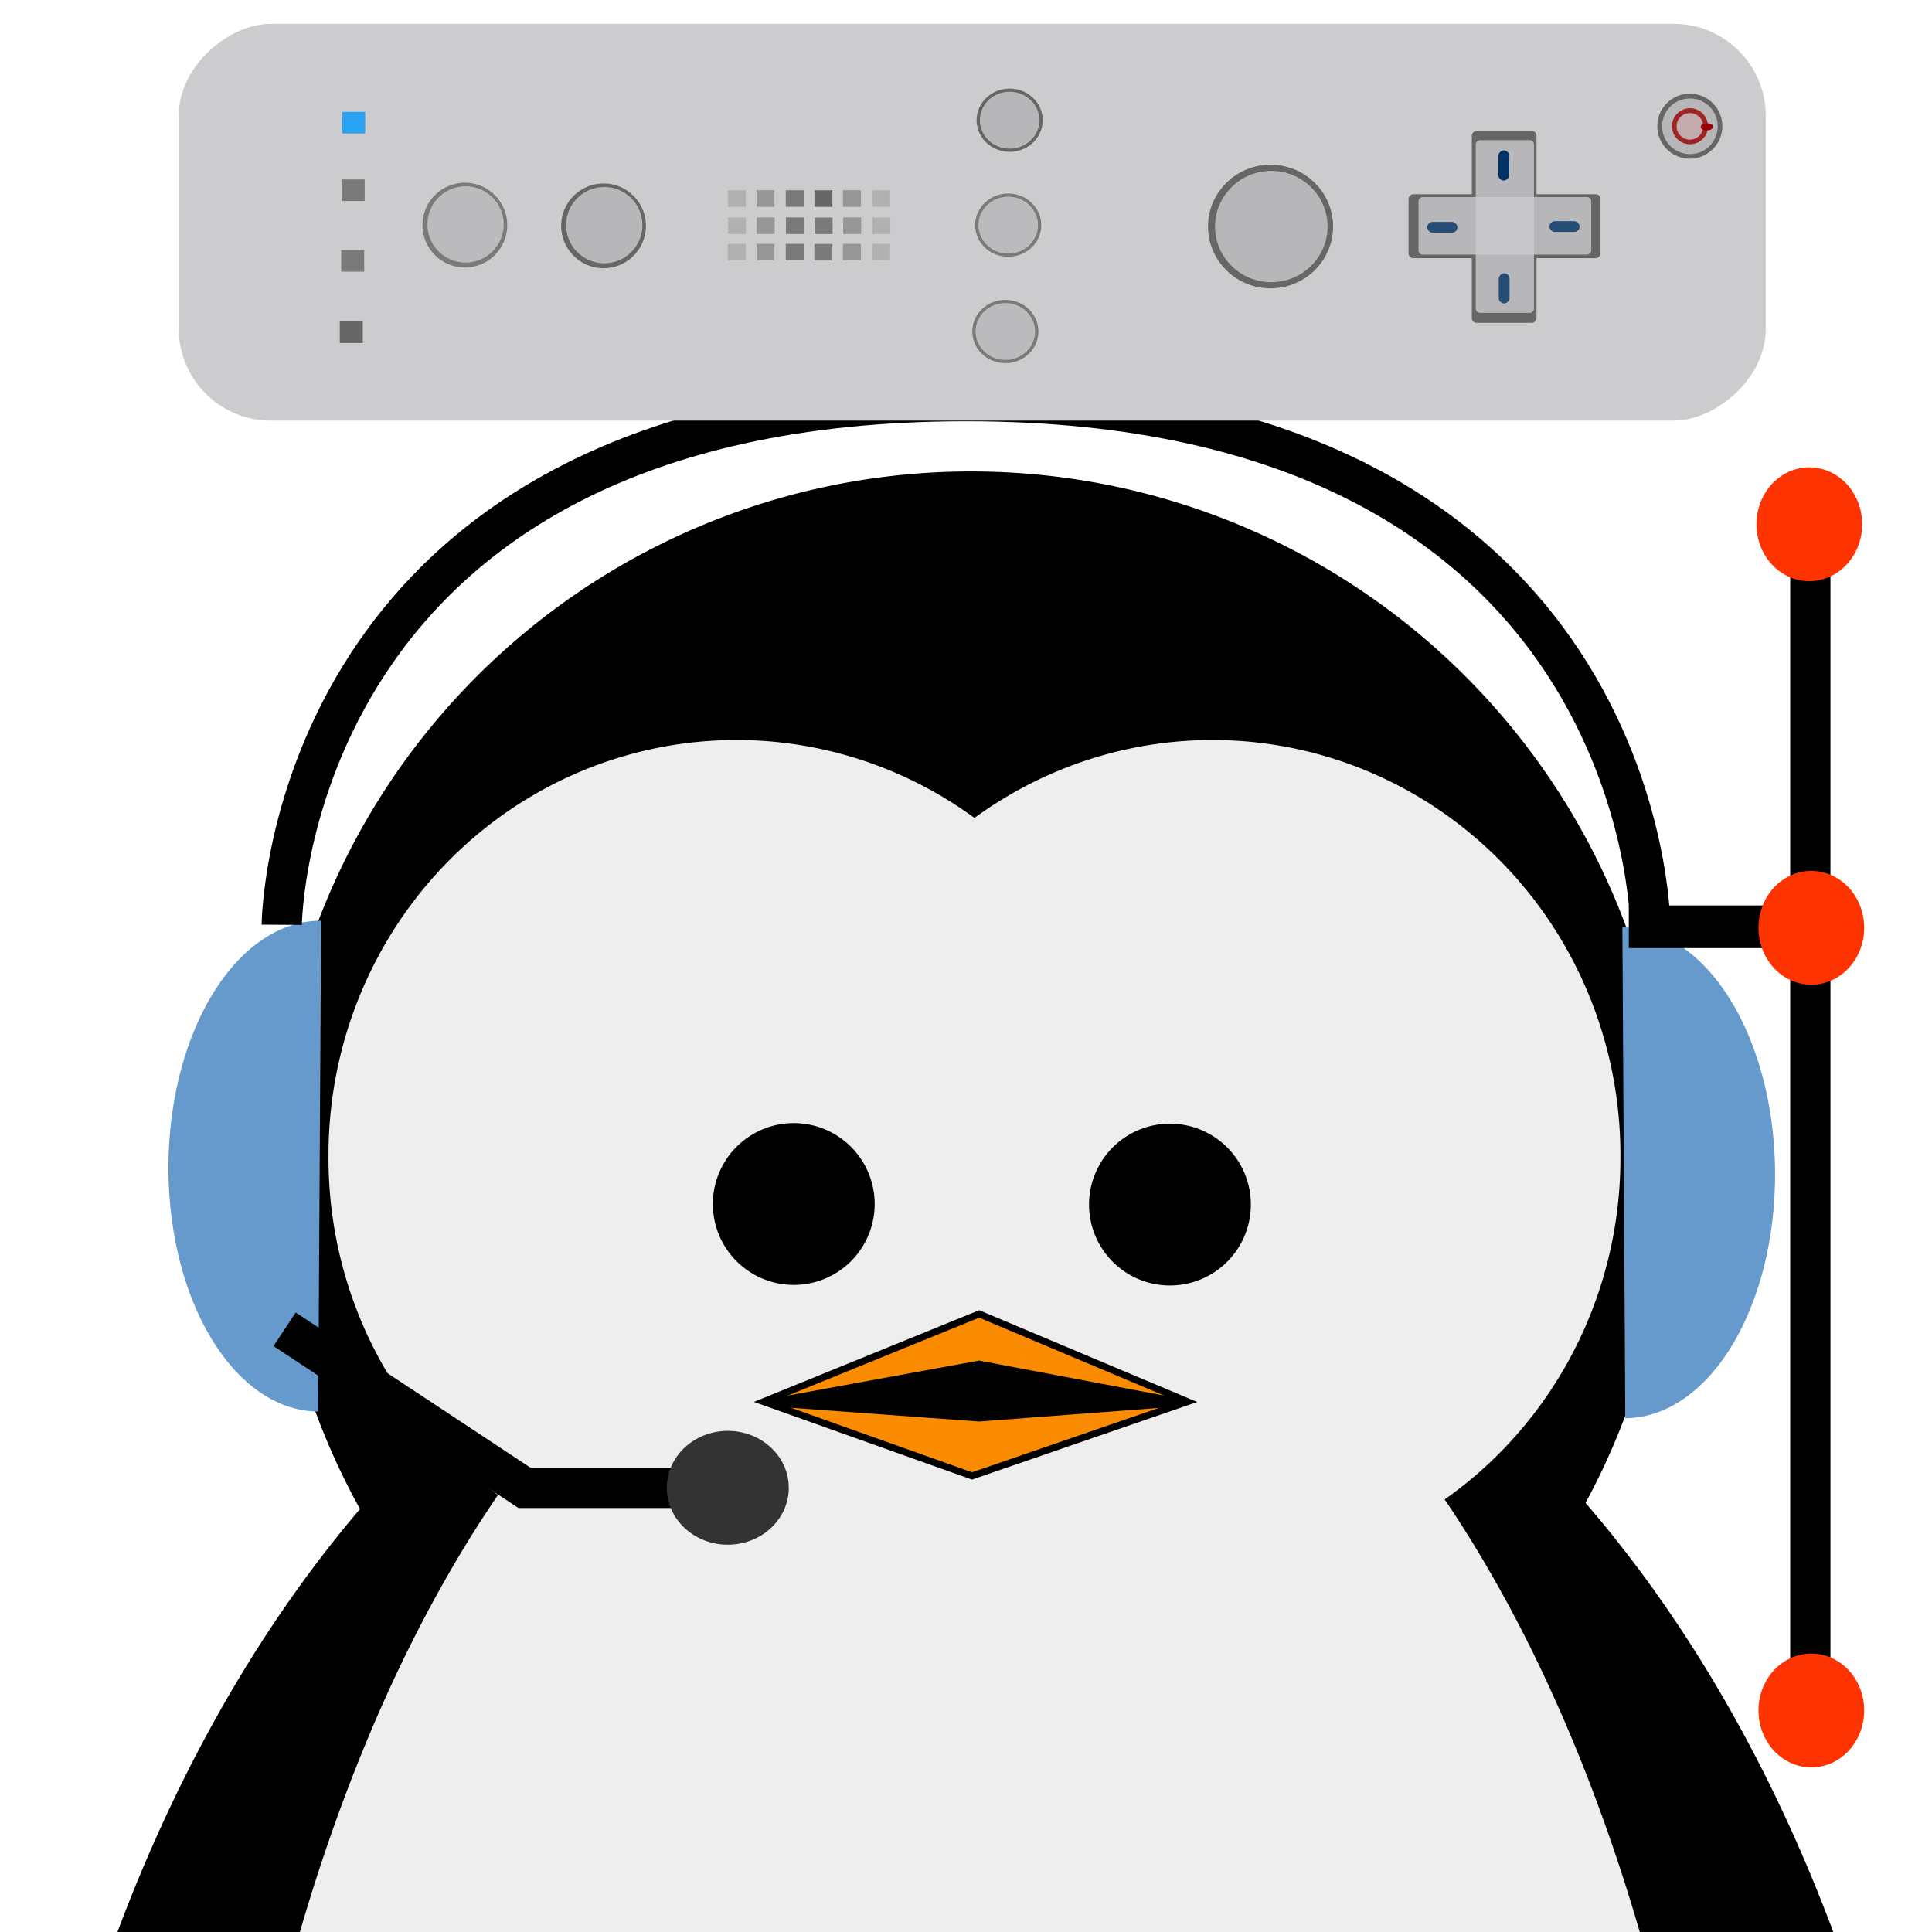 <?xml version="1.0" encoding="UTF-8" standalone="no"?>
<!-- Created with Inkscape (http://www.inkscape.org/) -->

<svg
   xmlns:dc="http://purl.org/dc/elements/1.1/"
   xmlns:cc="http://creativecommons.org/ns#"
   xmlns:rdf="http://www.w3.org/1999/02/22-rdf-syntax-ns#"
   xmlns:svg="http://www.w3.org/2000/svg"
   xmlns="http://www.w3.org/2000/svg"
   xmlns:sodipodi="http://sodipodi.sourceforge.net/DTD/sodipodi-0.dtd"
   xmlns:inkscape="http://www.inkscape.org/namespaces/inkscape"
   width="48"
   height="48"
   id="svg3469"
   version="1.1"
   inkscape:version="0.48.1 r9760"
   sodipodi:docname="icon_wii1.svg"
   style="display:inline">
  <defs
     id="defs3471">
    <clipPath
       clipPathUnits="userSpaceOnUse"
       id="clipPath3217-2-6">
      <rect
         style="fill:#333333"
         id="rect3219-3-4"
         width="173.107"
         height="67.851"
         x="92.385"
         y="441.018" />
    </clipPath>
    <clipPath
       clipPathUnits="userSpaceOnUse"
       id="clipPath3229">
      <rect
         style="fill:#333333"
         id="rect3231"
         width="173.077"
         height="130.769"
         x="62.388"
         y="394.776" />
    </clipPath>
    <clipPath
       clipPathUnits="userSpaceOnUse"
       id="clipPath3225">
      <rect
         style="fill:#333333"
         id="rect3227"
         width="260.782"
         height="197.884"
         x="242.833"
         y="503.14" />
    </clipPath>
    <clipPath
       clipPathUnits="userSpaceOnUse"
       id="clipPath3221">
      <rect
         style="fill:#333333"
         id="rect3223"
         width="260.782"
         height="197.884"
         x="170.973"
         y="503.14" />
    </clipPath>
    <clipPath
       clipPathUnits="userSpaceOnUse"
       id="clipPath3217">
      <rect
         style="fill:#333333"
         id="rect3219"
         width="173.107"
         height="67.851"
         x="92.385"
         y="441.018" />
    </clipPath>
    <clipPath
       clipPathUnits="userSpaceOnUse"
       id="clipPath3213">
      <rect
         style="fill:#333333"
         id="rect3215"
         width="321.429"
         height="242.857"
         x="457.343"
         y="268.375" />
    </clipPath>
    <clipPath
       clipPathUnits="userSpaceOnUse"
       id="clipPath3209">
      <rect
         style="fill:#333333"
         id="rect3211"
         width="321.429"
         height="242.857"
         x="387.343"
         y="268.273" />
    </clipPath>
    <clipPath
       clipPathUnits="userSpaceOnUse"
       id="clipPath3205">
      <rect
         style="fill:#333333"
         id="rect3207"
         width="321.429"
         height="242.857"
         x="80"
         y="150.934" />
    </clipPath>
    <clipPath
       clipPathUnits="userSpaceOnUse"
       id="clipPath3201">
      <rect
         style="fill:#333333"
         id="rect3203"
         width="321.429"
         height="242.857"
         x="80"
         y="150.934" />
    </clipPath>
    <clipPath
       clipPathUnits="userSpaceOnUse"
       id="clipPath3197">
      <rect
         style="fill:#333333"
         id="rect3199"
         width="256.844"
         height="242.857"
         x="-421.355"
         y="17.024"
         transform="matrix(-0.005,-1,1,-0.005,0,0)" />
    </clipPath>
    <clipPath
       clipPathUnits="userSpaceOnUse"
       id="clipPath3193">
      <rect
         style="fill:#333333"
         id="rect3195"
         width="256.844"
         height="242.857"
         x="161.086"
         y="15.776"
         transform="matrix(0.005,1,1,-0.005,0,0)" />
    </clipPath>
    <clipPath
       clipPathUnits="userSpaceOnUse"
       id="clipPath3217-2-6-7">
      <rect
         style="fill:#333333"
         id="rect3219-3-4-4"
         width="173.107"
         height="67.851"
         x="92.385"
         y="441.018" />
    </clipPath>
    <clipPath
       clipPathUnits="userSpaceOnUse"
       id="clipPath3229-4">
      <rect
         style="fill:#333333"
         id="rect3231-9"
         width="173.077"
         height="130.769"
         x="62.388"
         y="394.776" />
    </clipPath>
    <clipPath
       clipPathUnits="userSpaceOnUse"
       id="clipPath3225-7">
      <rect
         style="fill:#333333"
         id="rect3227-1"
         width="260.782"
         height="197.884"
         x="242.833"
         y="503.14" />
    </clipPath>
    <clipPath
       clipPathUnits="userSpaceOnUse"
       id="clipPath3221-3">
      <rect
         style="fill:#333333"
         id="rect3223-2"
         width="260.782"
         height="197.884"
         x="170.973"
         y="503.14" />
    </clipPath>
    <clipPath
       clipPathUnits="userSpaceOnUse"
       id="clipPath3217-6">
      <rect
         style="fill:#333333"
         id="rect3219-0"
         width="173.107"
         height="67.851"
         x="92.385"
         y="441.018" />
    </clipPath>
    <clipPath
       clipPathUnits="userSpaceOnUse"
       id="clipPath3213-2">
      <rect
         style="fill:#333333"
         id="rect3215-1"
         width="321.429"
         height="242.857"
         x="457.343"
         y="268.375" />
    </clipPath>
    <clipPath
       clipPathUnits="userSpaceOnUse"
       id="clipPath3209-4">
      <rect
         style="fill:#333333"
         id="rect3211-7"
         width="321.429"
         height="242.857"
         x="387.343"
         y="268.273" />
    </clipPath>
    <clipPath
       clipPathUnits="userSpaceOnUse"
       id="clipPath3205-9">
      <rect
         style="fill:#333333"
         id="rect3207-0"
         width="321.429"
         height="242.857"
         x="80"
         y="150.934" />
    </clipPath>
    <clipPath
       clipPathUnits="userSpaceOnUse"
       id="clipPath3201-5">
      <rect
         style="fill:#333333"
         id="rect3203-3"
         width="321.429"
         height="242.857"
         x="80"
         y="150.934" />
    </clipPath>
    <clipPath
       clipPathUnits="userSpaceOnUse"
       id="clipPath3197-1">
      <rect
         style="fill:#333333"
         id="rect3199-1"
         width="256.844"
         height="242.857"
         x="-421.355"
         y="17.024"
         transform="matrix(-0.005,-1,1,-0.005,0,0)" />
    </clipPath>
    <clipPath
       clipPathUnits="userSpaceOnUse"
       id="clipPath3193-6">
      <rect
         style="fill:#333333"
         id="rect3195-7"
         width="256.844"
         height="242.857"
         x="161.086"
         y="15.776"
         transform="matrix(0.005,1,1,-0.005,0,0)" />
    </clipPath>
  </defs>
  <sodipodi:namedview
     id="base"
     pagecolor="#ffffff"
     bordercolor="#666666"
     borderopacity="1.0"
     inkscape:pageopacity="0.0"
     inkscape:pageshadow="2"
     inkscape:zoom="4.9497475"
     inkscape:cx="31.561083"
     inkscape:cy="24.537963"
     inkscape:current-layer="layer9"
     showgrid="true"
     inkscape:grid-bbox="true"
     inkscape:document-units="px"
     inkscape:window-width="1024"
     inkscape:window-height="523"
     inkscape:window-x="0"
     inkscape:window-y="24"
     inkscape:window-maximized="1" />
  <g
     inkscape:groupmode="layer"
     id="layer10"
     inkscape:label="tux"
     style="display:inline">
    <path
       sodipodi:type="arc"
       style="fill:#000000;display:inline"
       id="path3047-0-3"
       sodipodi:cx="180"
       sodipodi:cy="532.36218"
       sodipodi:rx="70"
       sodipodi:ry="50"
       d="m 250,532.362 a 70,50 0 1 1 -0.038,-1.638"
       sodipodi:start="0"
       sodipodi:end="6.2504128"
       sodipodi:open="true"
       transform="matrix(0.346,0,0,0.699,-38.047,-307.53)"
       clip-path="url(#clipPath3217-2-6-7)" />
    <path
       sodipodi:type="arc"
       style="fill:#000000;display:inline"
       id="path3021-6"
       sodipodi:cx="150"
       sodipodi:cy="472.36218"
       sodipodi:rx="70"
       sodipodi:ry="70"
       d="m 220,472.362 a 70,70 0 1 1 -140,0 70,70 0 1 1 140,0 z"
       transform="matrix(0.248,0,0,0.248,-13.073,-88.073)"
       clip-path="url(#clipPath3229-4)" />
    <path
       sodipodi:type="arc"
       style="fill:#eeeeee;display:inline"
       id="path2991-18"
       sodipodi:cx="338.57144"
       sodipodi:cy="618.07648"
       sodipodi:rx="61.42857"
       sodipodi:ry="62.857143"
       d="m 400,618.076 a 61.429,62.857 0 1 1 -122.857,0 61.429,62.857 0 1 1 122.857,0 z"
       transform="matrix(0.165,0,0,0.164,-37.567,-72.629)"
       clip-path="url(#clipPath3225-7)" />
    <path
       sodipodi:type="arc"
       style="fill:#eeeeee;display:inline"
       id="path2991-1-7"
       sodipodi:cx="338.57144"
       sodipodi:cy="618.07648"
       sodipodi:rx="61.42857"
       sodipodi:ry="62.857143"
       d="m 400,618.076 a 61.429,62.857 0 1 1 -122.857,0 61.429,62.857 0 1 1 122.857,0 z"
       transform="matrix(0.165,0,0,0.164,-25.741,-72.629)"
       clip-path="url(#clipPath3221-3)" />
    <path
       sodipodi:type="arc"
       style="fill:#eeeeee;display:inline"
       id="path3047-0"
       sodipodi:cx="180"
       sodipodi:cy="532.36218"
       sodipodi:rx="70"
       sodipodi:ry="50"
       d="m 250,532.362 a 70,50 0 1 1 -0.038,-1.638"
       sodipodi:start="0"
       sodipodi:end="6.2504128"
       sodipodi:open="true"
       transform="matrix(0.27,0,0,0.699,-24.505,-307.57)"
       clip-path="url(#clipPath3217-6)" />
    <path
       sodipodi:type="arc"
       style="fill:#000000;display:inline"
       id="path2996-5"
       sodipodi:cx="585"
       sodipodi:cy="417.36218"
       sodipodi:rx="15"
       sodipodi:ry="15"
       d="m 600,417.362 a 15,15 0 1 1 -0.008,-0.491"
       sodipodi:start="0"
       sodipodi:end="6.2504128"
       sodipodi:open="true"
       transform="matrix(0.134,0,0,0.134,-58.669,-26.013)"
       clip-path="url(#clipPath3213-2)" />
    <path
       transform="matrix(0.134,0,0,0.134,-49.323,-25.999)"
       sodipodi:type="arc"
       style="fill:#000000;display:inline"
       id="path2996-1-1"
       sodipodi:cx="585"
       sodipodi:cy="417.36218"
       sodipodi:rx="15"
       sodipodi:ry="15"
       d="m 600,417.362 a 15,15 0 1 1 -0.008,-0.491"
       sodipodi:start="0"
       sodipodi:end="6.2504128"
       sodipodi:open="true"
       clip-path="url(#clipPath3209-4)" />
    <path
       style="fill:#fb8b00;stroke:#000000;stroke-width:1.278px;stroke-linecap:butt;stroke-linejoin:miter;stroke-opacity:1;display:inline"
       d="m 282.011,336.989 -38.637,-16.27 -39.969,16.27 38.637,13.767 z"
       id="path3006-1"
       inkscape:connector-curvature="0"
       clip-path="url(#clipPath3205-9)"
       transform="matrix(0.134,0,0,0.134,-8.285,-10.332)" />
    <path
       style="fill:#000000;stroke:#000000;stroke-width:1.343px;stroke-linecap:butt;stroke-linejoin:miter;stroke-opacity:1;display:inline"
       d="m 280.908,337.153 -37.552,-7.102 -38.847,7.102 38.847,2.841 z"
       id="path3008-0"
       inkscape:connector-curvature="0"
       clip-path="url(#clipPath3201-5)"
       transform="matrix(0.134,0,0,0.134,-8.285,-10.332)" />
    <path
       sodipodi:type="arc"
       style="fill:#6699cc;display:inline"
       id="path3157-3"
       sodipodi:cx="161.6244"
       sodipodi:cy="387.68179"
       sodipodi:rx="45.498917"
       sodipodi:ry="22.498196"
       d="m 207.123,387.682 a 45.499,22.498 0 1 1 -90.998,-0.02"
       sodipodi:start="0"
       sodipodi:end="3.1424757"
       sodipodi:open="true"
       transform="matrix(-7.5750058e-4,0.134,-0.167,-6.0529679e-4,72.806,7.549)"
       clip-path="url(#clipPath3197-1)" />
    <path
       sodipodi:type="arc"
       style="fill:#6699cc;display:inline"
       id="path3157-6-0"
       sodipodi:cx="161.6244"
       sodipodi:cy="387.68179"
       sodipodi:rx="45.498917"
       sodipodi:ry="22.498196"
       d="m 207.123,387.682 a 45.499,22.498 0 1 1 -90.998,-0.02"
       sodipodi:start="0"
       sodipodi:end="3.1424757"
       sodipodi:open="true"
       transform="matrix(7.5750058e-4,0.134,0.167,-6.0529679e-4,-24.52,7.715)"
       clip-path="url(#clipPath3193-6)" />
    <path
       style="fill:none;stroke:#000000;stroke-width:1px;stroke-linecap:butt;stroke-linejoin:miter;stroke-opacity:1"
       d="m 41,22.976 c 0,0 -0.081,-13.01 -17,-13.01 -16.919,0 -17,13.01 -17,13.01"
       id="path3359"
       inkscape:connector-curvature="0"
       sodipodi:nodetypes="czc" />
    <path
       style="fill:none;stroke:#000000;stroke-width:1px;stroke-linecap:butt;stroke-linejoin:miter;stroke-opacity:1"
       d="m 7.071,33.026 5.96,3.94 3.94,0"
       id="path3361"
       inkscape:connector-curvature="0" />
    <path
       sodipodi:type="arc"
       style="fill:#333333"
       id="path3363"
       sodipodi:cx="18.08173"
       sodipodi:cy="37.494415"
       sodipodi:rx="1.5152289"
       sodipodi:ry="1.4142135"
       d="m 19.597,37.494 a 1.515,1.414 0 1 1 -0.006,-0.127"
       sodipodi:start="0"
       sodipodi:end="6.1930408"
       sodipodi:open="true"
       transform="translate(-5.7599996e-7,-0.529)" />
    <path
       style="fill:none;stroke:#000000;stroke-width:1.059px;stroke-linecap:butt;stroke-linejoin:miter;stroke-opacity:1;display:inline"
       d="m 40.467,23.025 4.449,0"
       id="path3395"
       inkscape:connector-curvature="0" />
    <path
       style="fill:none;stroke:#000000;stroke-width:1px;stroke-linecap:butt;stroke-linejoin:miter;stroke-opacity:1;display:inline"
       d="m 44.977,13.479 0,28.991"
       id="path3366"
       inkscape:connector-curvature="0" />
    <path
       sodipodi:type="arc"
       style="fill:#fd3301;display:inline"
       id="path3368"
       sodipodi:cx="45.55788"
       sodipodi:cy="13.048722"
       sodipodi:rx="1.3131983"
       sodipodi:ry="1.4142135"
       d="m 46.871,13.049 a 1.313,1.414 0 1 1 -2.626,0 1.313,1.414 0 1 1 2.626,0 z"
       transform="translate(-0.606,-0.024)" />
    <path
       sodipodi:type="arc"
       style="fill:#fd3301;display:inline"
       id="path3368-3"
       sodipodi:cx="45.55788"
       sodipodi:cy="13.048722"
       sodipodi:rx="1.3131983"
       sodipodi:ry="1.4142135"
       d="m 46.871,13.049 a 1.313,1.414 0 1 1 -2.626,0 1.313,1.414 0 1 1 2.626,0 z"
       transform="translate(-0.556,10.002)" />
    <path
       sodipodi:type="arc"
       style="fill:#fd3301;display:inline"
       id="path3368-8"
       sodipodi:cx="45.55788"
       sodipodi:cy="13.048722"
       sodipodi:rx="1.3131983"
       sodipodi:ry="1.4142135"
       d="m 46.871,13.049 a 1.313,1.414 0 1 1 -2.626,0 1.313,1.414 0 1 1 2.626,0 z"
       transform="translate(-0.556,29.447)" />
  </g>
  <g
     inkscape:groupmode="layer"
     id="layer9"
     inkscape:label="Layer2"
     style="opacity:1;display:inline">
    <g
       id="g4558"
       transform="matrix(0,1,-1,0,48.87,-25.907)">
      <rect
         ry="2.286"
         y="5"
         x="26.5"
         height="39.429"
         width="9.857"
         id="rect3549"
         style="fill:#cccccf;display:inline" />
      <path
         sodipodi:open="true"
         sodipodi:end="12.467151"
         sodipodi:start="6.21217"
         d="M 29.848,6.829 C 29.88,7.275 29.544,7.661 29.099,7.693 28.654,7.725 28.267,7.389 28.236,6.944 28.204,6.499 28.539,6.112 28.985,6.081 29.421,6.05 29.803,6.371 29.846,6.807"
         sodipodi:ry="0.80812204"
         sodipodi:rx="0.80812204"
         sodipodi:cy="6.8867912"
         sodipodi:cx="29.041885"
         id="path3573"
         style="fill:#666666"
         sodipodi:type="arc" />
      <path
         sodipodi:open="true"
         sodipodi:end="12.467151"
         sodipodi:start="6.21217"
         d="M 29.848,6.829 C 29.88,7.275 29.544,7.661 29.099,7.693 28.654,7.725 28.267,7.389 28.236,6.944 28.204,6.499 28.539,6.112 28.985,6.081 29.421,6.05 29.803,6.371 29.846,6.807"
         sodipodi:ry="0.80812204"
         sodipodi:rx="0.80812204"
         sodipodi:cy="6.8867912"
         sodipodi:cx="29.041885"
         id="path3573-2"
         style="opacity:0.8;fill:#cccccf;display:inline"
         sodipodi:type="arc"
         transform="matrix(0.855,0,0,0.855,4.214,0.996)" />
      <path
         sodipodi:open="true"
         sodipodi:end="12.467151"
         sodipodi:start="6.21217"
         d="M 29.848,6.829 C 29.88,7.275 29.544,7.661 29.099,7.693 28.654,7.725 28.267,7.389 28.236,6.944 28.204,6.499 28.539,6.112 28.985,6.081 29.421,6.05 29.803,6.371 29.846,6.807"
         sodipodi:ry="0.80812204"
         sodipodi:rx="0.80812204"
         sodipodi:cy="6.8867912"
         sodipodi:cx="29.041885"
         id="path3573-2-5-2"
         style="opacity:0.8;fill:#980101;display:inline"
         sodipodi:type="arc"
         transform="matrix(0.554,0,0,0.554,12.954,3.068)" />
      <path
         sodipodi:open="true"
         sodipodi:end="12.467151"
         sodipodi:start="6.21217"
         d="M 29.848,6.829 C 29.88,7.275 29.544,7.661 29.099,7.693 28.654,7.725 28.267,7.389 28.236,6.944 28.204,6.499 28.539,6.112 28.985,6.081 29.421,6.05 29.803,6.371 29.846,6.807"
         sodipodi:ry="0.80812204"
         sodipodi:rx="0.80812204"
         sodipodi:cy="6.8867912"
         sodipodi:cx="29.041885"
         id="path3573-2-5"
         style="opacity:0.8;fill:#cccccf;display:inline"
         sodipodi:type="arc"
         transform="matrix(0.409,0,0,0.409,17.168,4.068)" />
      <rect
         ry="0.115"
         y="6.312"
         x="28.973"
         height="0.304"
         width="0.17"
         id="rect3633"
         style="fill:#980101" />
      <rect
         ry="0.115"
         y="10.696"
         x="29.161"
         height="1.607"
         width="4.768"
         id="rect3637"
         style="fill:#666666" />
      <rect
         ry="0.115"
         y="9.107"
         x="30.732"
         height="4.768"
         width="1.589"
         id="rect3639"
         style="fill:#666666" />
      <rect
         ry="0.104"
         y="9.337"
         x="30.803"
         height="4.291"
         width="1.43"
         id="rect3639-3"
         style="opacity:0.8;fill:#cccccf;display:inline" />
      <rect
         ry="0.104"
         y="10.759"
         x="29.39"
         height="1.446"
         width="4.291"
         id="rect3637-8"
         style="opacity:0.8;fill:#cccccf;display:inline" />
      <rect
         ry="0.134"
         y="11.375"
         x="29.643"
         height="0.268"
         width="0.75"
         id="rect3677"
         style="fill:#003366" />
      <rect
         ry="0.134"
         y="11.366"
         x="32.696"
         height="0.268"
         width="0.75"
         id="rect3677-9"
         style="opacity:0.8;fill:#003366;display:inline" />
      <rect
         transform="matrix(0,1,-1,0,0,0)"
         ry="0.134"
         y="-31.67"
         x="9.625"
         height="0.268"
         width="0.75"
         id="rect3677-0"
         style="opacity:0.8;fill:#003366;display:inline" />
      <rect
         transform="matrix(0,1,-1,0,0,0)"
         ry="0.134"
         y="-31.688"
         x="12.661"
         height="0.268"
         width="0.75"
         id="rect3677-0-2"
         style="opacity:0.8;fill:#003366;display:inline" />
      <path
         transform="translate(-0.143,0)"
         sodipodi:open="true"
         sodipodi:end="12.467151"
         sodipodi:start="6.21217"
         d="m 33.21,17.193 c 0.06,0.856 -0.577,1.599 -1.423,1.66 -0.846,0.061 -1.581,-0.584 -1.641,-1.439 -0.06,-0.856 0.577,-1.599 1.423,-1.66 0.829,-0.06 1.555,0.559 1.637,1.396"
         sodipodi:ry="1.5535715"
         sodipodi:rx="1.5357143"
         sodipodi:cy="17.303572"
         sodipodi:cx="31.678572"
         id="path3722"
         style="fill:#666666"
         sodipodi:type="arc" />
      <path
         transform="matrix(0.9,0,0,0.9,3.025,1.712)"
         sodipodi:open="true"
         sodipodi:end="12.467151"
         sodipodi:start="6.21217"
         d="m 33.21,17.193 c 0.06,0.856 -0.577,1.599 -1.423,1.66 -0.846,0.061 -1.581,-0.584 -1.641,-1.439 -0.06,-0.856 0.577,-1.599 1.423,-1.66 0.829,-0.06 1.555,0.559 1.637,1.396"
         sodipodi:ry="1.5535715"
         sodipodi:rx="1.5357143"
         sodipodi:cy="17.303572"
         sodipodi:cx="31.678572"
         id="path3722-6"
         style="opacity:0.8;fill:#cccccf;display:inline"
         sodipodi:type="arc" />
      <path
         transform="translate(-0.071,0)"
         sodipodi:open="true"
         sodipodi:end="12.467151"
         sodipodi:start="6.21217"
         d="m 29.748,23.727 c 0.031,0.453 -0.295,0.845 -0.728,0.878 -0.433,0.032 -0.809,-0.309 -0.839,-0.761 -0.031,-0.453 0.295,-0.845 0.728,-0.878 0.424,-0.032 0.795,0.296 0.838,0.738"
         sodipodi:ry="0.8214286"
         sodipodi:rx="0.78571427"
         sodipodi:cy="23.785715"
         sodipodi:cx="28.964285"
         id="path3744"
         style="fill:#666666"
         sodipodi:type="arc" />
      <path
         transform="matrix(0.9,0,0,0.9,2.825,2.379)"
         sodipodi:open="true"
         sodipodi:end="12.467151"
         sodipodi:start="6.21217"
         d="m 29.748,23.727 c 0.031,0.453 -0.295,0.845 -0.728,0.878 -0.433,0.032 -0.809,-0.309 -0.839,-0.761 -0.031,-0.453 0.295,-0.845 0.728,-0.878 0.424,-0.032 0.795,0.296 0.838,0.738"
         sodipodi:ry="0.8214286"
         sodipodi:rx="0.78571427"
         sodipodi:cy="23.785715"
         sodipodi:cx="28.964285"
         id="path3744-4"
         style="opacity:0.8;fill:#cccccf;display:inline"
         sodipodi:type="arc" />
      <path
         transform="translate(2.536,0.036)"
         sodipodi:open="true"
         sodipodi:end="12.467151"
         sodipodi:start="6.21217"
         d="m 29.748,23.727 c 0.031,0.453 -0.295,0.845 -0.728,0.878 -0.433,0.032 -0.809,-0.309 -0.839,-0.761 -0.031,-0.453 0.295,-0.845 0.728,-0.878 0.424,-0.032 0.795,0.296 0.838,0.738"
         sodipodi:ry="0.8214286"
         sodipodi:rx="0.78571427"
         sodipodi:cy="23.785715"
         sodipodi:cx="28.964285"
         id="path3744-5"
         style="opacity:0.8;fill:#666666;display:inline"
         sodipodi:type="arc" />
      <path
         transform="matrix(0.9,0,0,0.9,5.432,2.414)"
         sodipodi:open="true"
         sodipodi:end="12.467151"
         sodipodi:start="6.21217"
         d="m 29.748,23.727 c 0.031,0.453 -0.295,0.845 -0.728,0.878 -0.433,0.032 -0.809,-0.309 -0.839,-0.761 -0.031,-0.453 0.295,-0.845 0.728,-0.878 0.424,-0.032 0.795,0.296 0.838,0.738"
         sodipodi:ry="0.8214286"
         sodipodi:rx="0.78571427"
         sodipodi:cy="23.785715"
         sodipodi:cx="28.964285"
         id="path3744-4-7"
         style="opacity:0.8;fill:#cccccf;display:inline"
         sodipodi:type="arc" />
      <path
         transform="translate(5.179,0.107)"
         sodipodi:open="true"
         sodipodi:end="12.467151"
         sodipodi:start="6.21217"
         d="m 29.748,23.727 c 0.031,0.453 -0.295,0.845 -0.728,0.878 -0.433,0.032 -0.809,-0.309 -0.839,-0.761 -0.031,-0.453 0.295,-0.845 0.728,-0.878 0.424,-0.032 0.795,0.296 0.838,0.738"
         sodipodi:ry="0.8214286"
         sodipodi:rx="0.78571427"
         sodipodi:cy="23.785715"
         sodipodi:cx="28.964285"
         id="path3744-8"
         style="opacity:0.8;fill:#666666;display:inline"
         sodipodi:type="arc" />
      <path
         transform="matrix(0.9,0,0,0.9,8.075,2.486)"
         sodipodi:open="true"
         sodipodi:end="12.467151"
         sodipodi:start="6.21217"
         d="m 29.748,23.727 c 0.031,0.453 -0.295,0.845 -0.728,0.878 -0.433,0.032 -0.809,-0.309 -0.839,-0.761 -0.031,-0.453 0.295,-0.845 0.728,-0.878 0.424,-0.032 0.795,0.296 0.838,0.738"
         sodipodi:ry="0.8214286"
         sodipodi:rx="0.78571427"
         sodipodi:cy="23.785715"
         sodipodi:cx="28.964285"
         id="path3744-4-1"
         style="opacity:0.8;fill:#cccccf;display:inline"
         sodipodi:type="arc" />
      <path
         sodipodi:open="true"
         sodipodi:end="12.467151"
         sodipodi:start="6.21217"
         d="m 32.569,33.8 c 0.041,0.58 -0.396,1.084 -0.976,1.126 -0.58,0.041 -1.084,-0.396 -1.126,-0.976 -0.041,-0.58 0.396,-1.084 0.976,-1.126 0.569,-0.04 1.067,0.379 1.123,0.947"
         sodipodi:ry="1.0535715"
         sodipodi:rx="1.0535715"
         sodipodi:cy="33.875"
         sodipodi:cx="31.517857"
         id="path3794"
         style="fill:#666666"
         sodipodi:type="arc" />
      <path
         sodipodi:open="true"
         sodipodi:end="12.467151"
         sodipodi:start="6.21217"
         d="m 32.569,33.8 c 0.041,0.58 -0.396,1.084 -0.976,1.126 -0.58,0.041 -1.084,-0.396 -1.126,-0.976 -0.041,-0.58 0.396,-1.084 0.976,-1.126 0.569,-0.04 1.067,0.379 1.123,0.947"
         sodipodi:ry="1.0535715"
         sodipodi:rx="1.0535715"
         sodipodi:cy="33.875"
         sodipodi:cx="31.517857"
         id="path3794-0"
         style="opacity:0.8;fill:#cccccf;display:inline"
         sodipodi:type="arc"
         transform="matrix(0.9,0,0,0.9,3.134,3.37)" />
      <path
         sodipodi:open="true"
         sodipodi:end="12.467151"
         sodipodi:start="6.21217"
         d="m 32.569,33.8 c 0.041,0.58 -0.396,1.084 -0.976,1.126 -0.58,0.041 -1.084,-0.396 -1.126,-0.976 -0.041,-0.58 0.396,-1.084 0.976,-1.126 0.569,-0.04 1.067,0.379 1.123,0.947"
         sodipodi:ry="1.0535715"
         sodipodi:rx="1.0535715"
         sodipodi:cy="33.875"
         sodipodi:cx="31.517857"
         id="path3794-9"
         style="opacity:0.8;fill:#666666;display:inline"
         sodipodi:type="arc"
         transform="translate(-0.018,3.446)" />
      <path
         sodipodi:open="true"
         sodipodi:end="12.467151"
         sodipodi:start="6.21217"
         d="m 32.569,33.8 c 0.041,0.58 -0.396,1.084 -0.976,1.126 -0.58,0.041 -1.084,-0.396 -1.126,-0.976 -0.041,-0.58 0.396,-1.084 0.976,-1.126 0.569,-0.04 1.067,0.379 1.123,0.947"
         sodipodi:ry="1.0535715"
         sodipodi:rx="1.0535715"
         sodipodi:cy="33.875"
         sodipodi:cx="31.517857"
         id="path3794-0-8"
         style="opacity:0.8;fill:#cccccf;display:inline"
         sodipodi:type="arc"
         transform="matrix(0.9,0,0,0.9,3.116,6.816)" />
      <rect
         ry="0"
         y="39.857"
         x="33.893"
         height="0.571"
         width="0.536"
         id="rect3837"
         style="fill:#666666" />
      <rect
         ry="0"
         y="39.822"
         x="32.12"
         height="0.571"
         width="0.536"
         id="rect3837-2"
         style="opacity:0.8;fill:#666666;display:inline" />
      <rect
         ry="0"
         y="39.81"
         x="30.365"
         height="0.571"
         width="0.536"
         id="rect3837-1"
         style="opacity:0.8;fill:#666666;display:inline" />
      <rect
         ry="0"
         y="39.797"
         x="28.686"
         height="0.571"
         width="0.536"
         id="rect3837-4"
         style="opacity:0.8;fill:#0197fd;display:inline" />
      <rect
         y="28.19"
         x="30.635"
         height="0.446"
         width="0.411"
         id="rect3871"
         style="fill:#666666" />
      <rect
         y="28.185"
         x="31.312"
         height="0.446"
         width="0.411"
         id="rect3871-7"
         style="opacity:0.8;fill:#666666;display:inline" />
      <rect
         y="28.191"
         x="31.968"
         height="0.446"
         width="0.411"
         id="rect3871-2"
         style="opacity:0.8;fill:#666666;display:inline" />
      <rect
         y="28.902"
         x="30.633"
         height="0.446"
         width="0.411"
         id="rect3871-9"
         style="opacity:0.8;fill:#666666;display:inline" />
      <rect
         y="28.897"
         x="31.31"
         height="0.446"
         width="0.411"
         id="rect3871-7-2"
         style="opacity:0.8;fill:#666666;display:inline" />
      <rect
         y="28.902"
         x="31.965"
         height="0.446"
         width="0.411"
         id="rect3871-2-4"
         style="opacity:0.8;fill:#666666;display:inline" />
      <rect
         y="29.628"
         x="30.633"
         height="0.446"
         width="0.411"
         id="rect3871-1"
         style="opacity:0.8;fill:#888888;display:inline" />
      <rect
         y="29.623"
         x="31.31"
         height="0.446"
         width="0.411"
         id="rect3871-7-6"
         style="opacity:0.8;fill:#888888;display:inline" />
      <rect
         y="29.628"
         x="31.965"
         height="0.446"
         width="0.411"
         id="rect3871-2-5"
         style="opacity:0.8;fill:#888888;display:inline" />
      <rect
         y="30.341"
         x="30.633"
         height="0.446"
         width="0.411"
         id="rect3871-25"
         style="opacity:0.8;fill:#aaaaaa;display:inline" />
      <rect
         y="30.336"
         x="31.31"
         height="0.446"
         width="0.411"
         id="rect3871-7-26"
         style="opacity:0.8;fill:#aaaaaa;display:inline" />
      <rect
         y="30.342"
         x="31.965"
         height="0.446"
         width="0.411"
         id="rect3871-2-51"
         style="opacity:0.8;fill:#aaaaaa;display:inline" />
      <rect
         y="27.481"
         x="30.633"
         height="0.446"
         width="0.411"
         id="rect3871-4"
         style="opacity:0.8;fill:#888888;display:inline" />
      <rect
         y="27.476"
         x="31.31"
         height="0.446"
         width="0.411"
         id="rect3871-7-8"
         style="opacity:0.8;fill:#888888;display:inline" />
      <rect
         y="27.482"
         x="31.965"
         height="0.446"
         width="0.411"
         id="rect3871-2-1"
         style="opacity:0.8;fill:#888888;display:inline" />
      <rect
         y="26.755"
         x="30.633"
         height="0.446"
         width="0.411"
         id="rect3871-15"
         style="opacity:0.8;fill:#aaaaaa;display:inline" />
      <rect
         y="26.75"
         x="31.31"
         height="0.446"
         width="0.411"
         id="rect3871-7-9"
         style="opacity:0.8;fill:#aaaaaa;display:inline" />
      <rect
         y="26.756"
         x="31.965"
         height="0.446"
         width="0.411"
         id="rect3871-2-2"
         style="opacity:0.8;fill:#aaaaaa;display:inline" />
    </g>
  </g>
</svg>
